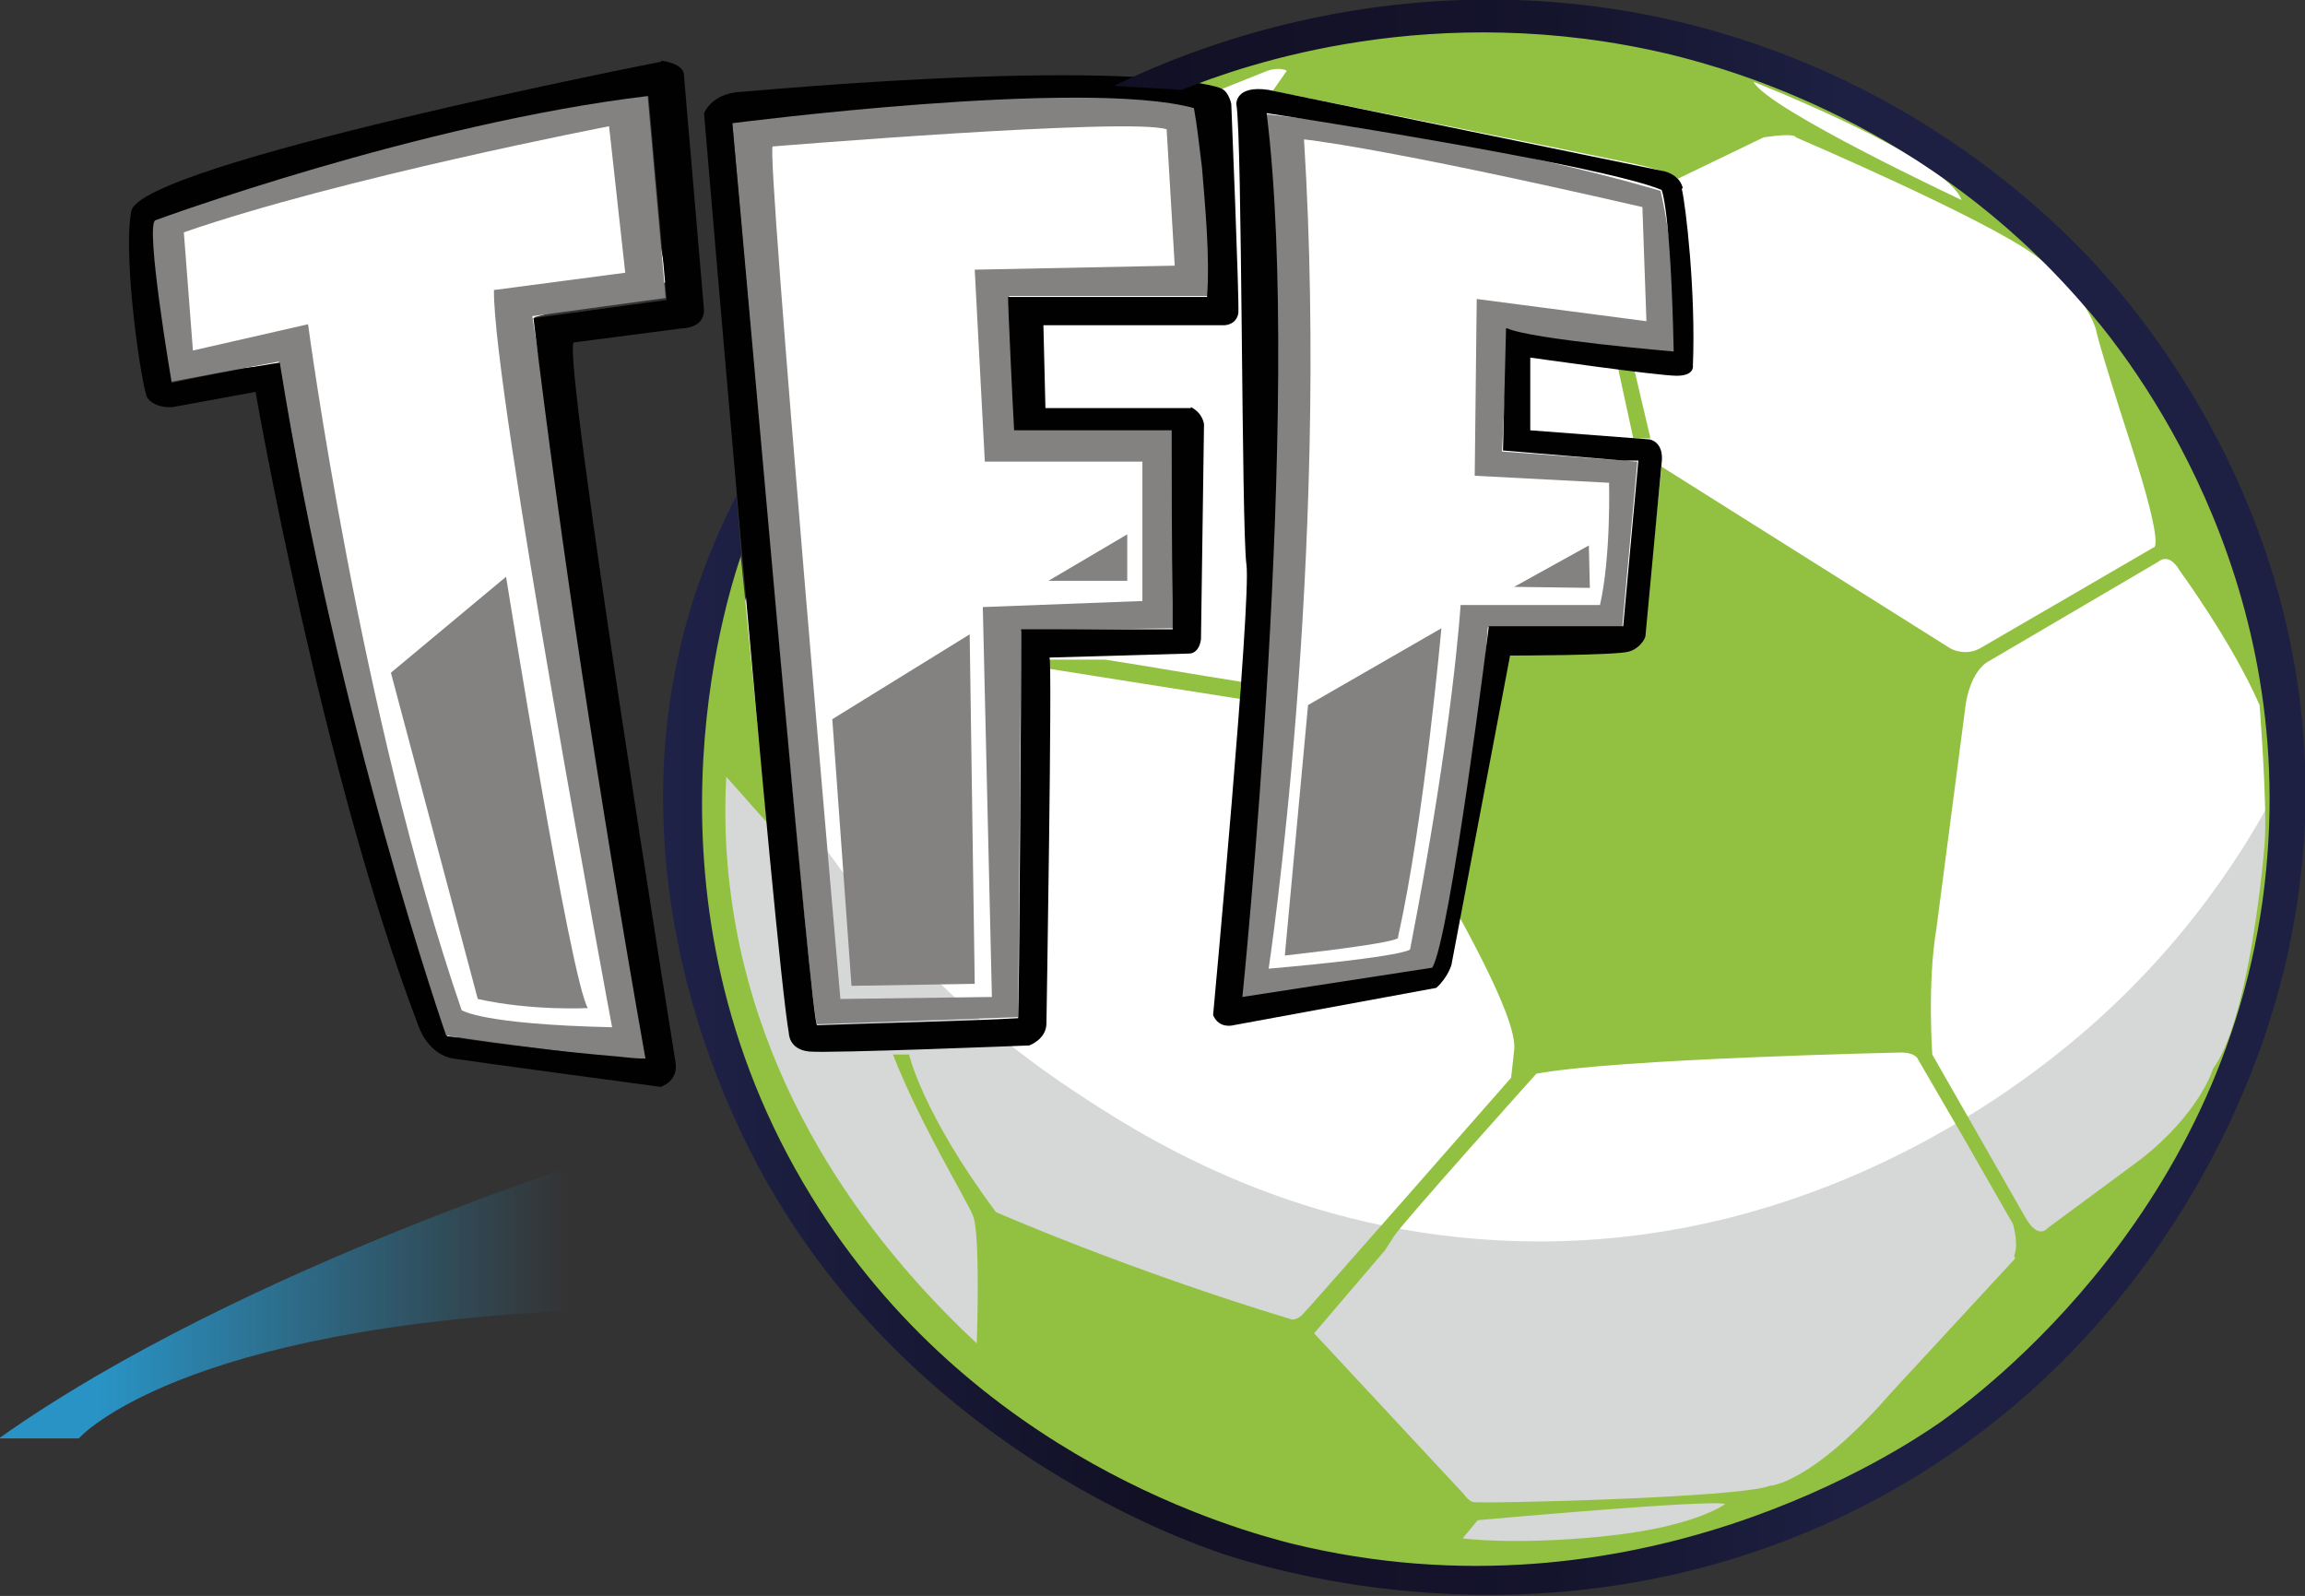 <?xml version="1.0" encoding="UTF-8"?><svg id="Capa_1" xmlns="http://www.w3.org/2000/svg" xmlns:xlink="http://www.w3.org/1999/xlink" viewBox="0 0 22.82 15.8"><rect x="0" y="0" width="22.82" height="15.8" fill="#333333" stroke="none"/><defs><linearGradient id="Degradado_sin_nombre_187" x1="0" y1="12.81" x2="6.18" y2="12.81" gradientUnits="userSpaceOnUse"><stop offset=".16" stop-color="#2993c5"/><stop offset=".91" stop-color="#2993c5" stop-opacity="0"/></linearGradient><linearGradient id="Degradado_sin_nombre_260" x1="6.57" y1="7.9" x2="22.82" y2="7.9" gradientUnits="userSpaceOnUse"><stop offset="0" stop-color="#1f2248"/><stop offset=".29" stop-color="#111025"/><stop offset=".54" stop-color="#15142d"/><stop offset=".72" stop-color="#1d2042"/></linearGradient></defs><ellipse cx="14.86" cy="7.77" rx="7.7" ry="7.72" fill="#fff"/><path d="M11.99,2.4s.1-.58-.18-1.1c-.35-.65-2.15-.72-4.36.03l.23,3.31.4,5.51c1.18.36,1.72.19,1.99-.07.71-.67-.49-1.87.1-3.78.28-.88,1.16-2.63,1.58-3.31.04-.07.18-.28.23-.59Z" fill="#fff"/><path d="M4.66,1.33c-.99.31-1.99.63-2.98.94l.1,1.43,1.1-.1,1.55,6.66,1.79.12-.93-7.24,1.32-.35-.36-1.78c-.53.11-1.05.22-1.58.33Z" fill="#fff"/><path d="M22.5,7.89c-.35.65-1,1.65-2.14,2.55-.87.69-2.85,1.98-5.52,1.84-2.12-.11-3.58-1.06-4.24-1.5-2.28-1.52-3.21-3.62-3.54-4.49-.07.45-.66,4.41,2.22,7.16,1.42,1.36,3.06,1.82,3.89,1.99,1.4.3,2.49.16,3.1.04,3.01-.61,5.29-3.09,5.98-5.68.22-.82.25-1.52.24-1.93Z" fill="#d6d7d7"/><path d="M16.34,4.34l-.16-.68c-.05,0-.11,0-.16-.01.05.23.1.46.15.69h.17Z" fill="#92c141"/><path d="M12.29,6.75c-.45-.07-.9-.15-1.35-.22h-.56v.09c.63.1,1.26.2,1.9.3,0-.06,0-.11.01-.17Z" fill="#92c141"/><path d="M22.58,7.19c-.04-.46-.23-2.15-1.47-3.83-.48-.66-.95-1.08-1.15-1.26-.34-.3-1.27-1.04-2.71-1.51-.6-.19-2.78-.86-4.98.04-.19.08-.34.15-.43.2l.26.05.45-.18c.12-.04.19,0,.19,0l-.14.2s3.15.63,3.57.72c.42.09.44.15.44.15l.85-.41c.33-.05.32,0,.32,0,0,0,1.87.8,2.37,1.17.5.36.6.73.6.73,0,0,.01.1.35,1.15.34,1.05.22,1.01.22,1.01,0,0-1.58.92-1.72,1-.15.08-.29,0-.29,0l-2.86-1.8s-.16,1.52-.17,1.66c0,.14-.16.17-.16.17-.41,0-.82,0-1.23,0-.15.88-.29,1.75-.44,2.63.46.84.56,1.18.54,1.32,0,.01-.03.27-.03.27,0,0-2,2.28-2.07,2.35-.07.06-.11.04-.11.04-1.62-.49-2.92-1.06-2.92-1.06-.73-.98-.86-1.56-.86-1.56h-.16c.27.69.72,1.42.79,1.59.08.17.04,1.27.04,1.27-.76-.71-2.13-2.21-2.43-4.41-.06-.43-.07-.83-.05-1.2l.4.45c-.09-.95-.18-1.91-.28-2.86-.24.72-.67,2.35-.2,4.35.15.65.62,2.51,2.35,4.04,1.93,1.7,4.14,1.87,4.79,1.91,1.78.11,3.08-.41,3.35-.51,1.28-.52,2.05-1.27,2.53-1.73.55-.54,1.81-1.8,2.28-3.86.09-.37.25-1.21.15-2.28ZM17.36.81h0s1.91.75,2.06,1.17c0,0-1.92-.9-2.06-1.17ZM15.88,15.21c-.91.09-1.4.02-1.4.02l.15-.18s2.32-.21,2.45-.16c0,0-.3.23-1.21.32ZM19.95,12.46l-1.22,1.32c-.8.92-1.21.93-1.21.93-.3.12-2.89.18-2.94.16-.05-.02-.09-.08-.09-.08l-1.48-1.59s.7-.82.7-.82l.09-.14c.09-.14,1.41-1.61,1.41-1.61.8-.15,3.61-.21,3.61-.21.15,0,.17.07.17.07l.43.74.51.89c.06.23.01.31.01.31ZM22.42,8.36c-.03.37-.18,1.77-.51,2.22,0,0-.13.44-.72.9l-.92.68s-.09.12-.22-.11l-.92-1.61s-.05-.71.04-1.24l.29-2.22s.04-.34.24-.44l1.67-.98s.1-.1.21.09c0,0,.52.71.79,1.33,0,0,.08,1.01.05,1.38Z" fill="#92c141"/><path d="M0,14.24h.78s.97-1.11,5.03-1.27l.36-1.59s-3.77,1.15-6.18,2.86" fill="url(#Degradado_sin_nombre_187)"/><path d="M11.86,1.02c-.19-.02-.38-.04-.57-.06-1.49-.12-2.85,0-4.04.25,0,0,.76,8.8.84,8.93l1.99-.07.03-3.83,1.51-.02v-1.97s-1.57,0-1.57,0l-.06-1.32h1.97c.03-.26.05-.57.04-.92-.02-.38-.07-.72-.13-1ZM9.65,2.67l.1,1.9h1.56v1.38l-1.58.06.09,3.86-1.5.02s-.74-8.44-.67-8.44c0,0,3.53-.29,3.9-.17l.08,1.35-1.99.04Z" fill="#848280"/><polygon points="11.16 5.29 10.38 5.75 11.16 5.75 11.16 5.29" fill="#848280"/><polygon points="8.24 7.12 8.43 9.76 9.65 9.74 9.6 6.28 8.24 7.12" fill="#848280"/><path d="M16.59,3.5c0-.22,0-.47-.02-.73-.03-.33-.07-.62-.13-.88,0,0-1.69-.52-3.91-.76,0,0,.08,5.14-.24,8.75.65-.08,1.29-.15,1.94-.23.09-.39.17-.8.24-1.23.13-.78.21-1.52.26-2.21h1.33l.15-1.64-1.34-.1c.02-.39.04-.78.06-1.18.1.03.2.05.31.08.49.11.94.14,1.35.13ZM15.93,4.78s.02.73-.09,1.21h-1.38s-.07,1.2-.5,3.41c0,0-.04.07-1.4.19,0,0,.61-4.04.35-8.21,0,0,.74.07,3.35.67l.04,1.13-1.68-.22-.02,1.75,1.34.07Z" fill="#848280"/><path d="M12.72,9.46c1.24-.14,1.12-.18,1.12-.18.26-1.16.43-3.06.43-3.06l-1.32.76-.23,2.48Z" fill="#848280"/><polygon points="15.73 5.4 14.99 5.81 15.74 5.82 15.73 5.4" fill="#848280"/><path d="M6.41.93c-.44.04-.91.09-1.4.18-1.39.24-2.57.64-3.53,1.05,0,.14.02.29.03.44.04.42.1.82.18,1.18l1.07-.2s.86,5.11,1.65,6.67c.31.05.62.09.94.13.36.05.72.09,1.07.13l-1.15-7.38,1.32-.18-.18-2.02ZM4.89,2.87c-.01.99,1.17,7.3,1.17,7.3-1.31-.03-1.49-.17-1.49-.17-1.01-2.94-1.52-6.79-1.52-6.79l-1.14.26-.09-1.17c1.56-.54,4.21-1.05,4.21-1.05l.16,1.45-1.29.17Z" fill="#848280"/><path d="M4.73,9.89c.54.12,1.09.09,1.09.09-.17-.27-.81-4.27-.81-4.27l-1.14.95.86,3.23Z" fill="#848280"/><path d="M6.55.61S1.39,1.62,1.3,2.09c-.09.47.11,1.79.16,1.85.04.06.14.1.25.09l.82-.15s.65,3.75,1.61,6.27c0,0,.09.29.35.33s2.05.28,2.05.28c0,0,.17-.05.15-.23,0,0-1.13-7.03-1.01-7.14l1.08-.14s.21,0,.21-.18l-.2-2.34s0-.1-.23-.13ZM5.28,3.14c.14,1.15.3,2.32.48,3.51.2,1.31.41,2.59.63,3.83-.09,0-.18-.01-.27-.02-.59-.05-1.15-.12-1.7-.2,0,0-1.08-3.09-1.65-6.67,0,0-.42.06-1.07.2,0,0-.27-1.58-.16-1.61,0,0,2.61-.96,4.88-1.23l.18,2.02-1.32.18Z" fill="#010101"/><path d="M11.79,4.04h-1.44s-.02-.82-.02-.82h1.79s.12,0,.14-.12c.01-.12-.07-2.07-.07-2.07,0,0-.02-.11-.09-.15s-.95-.3-4.77.03c0,0-.26,0-.36.21,0,0,.7,8.32.84,9.11,0,0,0,.16.2.18.19.02,2.18-.06,2.18-.06,0,0,.17-.06.17-.22,0,0,.06-3.62.03-3.62l1.39-.04s.09,0,.11-.14l.03-2.13s-.01-.11-.13-.17ZM11.62,6.23s-1.14,0-1.47,0c-.06,0-.04,0-.04.02,0,.64-.02,3.68-.03,3.83-.51.03-1.47.05-1.99.07-.05.08-.67-7.13-.84-8.93h0s3.47-.45,4.57-.15c.03.16.05.35.08.59.03.37.08.88.05,1.28-.12,0-1.92,0-1.97,0,0,.11.05,1.16.06,1.32.28,0,1.47,0,1.56,0,0,.4,0,1.2.01,1.7,0,.12,0,.19,0,.27Z" fill="#010101"/><path d="M16.66,1.86c-.04-.15-.21-.17-.21-.17l-3.89-.8c-.33-.05-.32.14-.32.14.06.32.05,4.2.1,4.56.05.35-.33,4.46-.33,4.46.06.14.2.1.2.1l2.01-.37c.12-.11.15-.23.15-.23l.58-3.06s1.05,0,1.18-.04.16-.15.16-.15l.16-1.71c.03-.22-.12-.24-.12-.24l-1.18-.09v-.72s1.26.18,1.45.18c.18,0,.16-.1.16-.1.03-.72-.07-1.59-.11-1.75ZM14.91,3.25l-.03,1.21,1.2.1h.14l-.15,1.64h-1.33s-.38,3.07-.56,3.38l-1.88.29s.6-5.86.24-8.75c0,0,3.28.5,3.91.76,0,0,.09.18.12,1.6,0,0-1.41-.12-1.65-.23Z" fill="#010101"/><path d="M11.05.84c.62-.3,2.81-1.27,5.55-.63,2.25.53,3.62,1.85,4.11,2.37.42.45,2,2.25,2.11,4.97.02.43.03,1.59-.49,2.96-.3.8-1.36,3.23-4.15,4.53-2.8,1.3-5.39.55-5.96.38-.39-.12-3.49-1.15-4.93-4.31-.24-.53-1.15-2.59-.49-4.96.15-.53.34-.95.49-1.24.02.19.03.38.05.58-.15.44-1.11,3.42.69,6.35,1.6,2.61,4.25,3.31,4.75,3.44,3.42.84,6.07-.95,6.43-1.2.35-.25,2.99-2.16,3.24-5.64.22-2.99-1.48-5.04-1.84-5.44-1.53-1.76-3.42-2.3-4.07-2.46-2.34-.56-4.22.1-4.84.35l-.67-.04Z" fill="url(#Degradado_sin_nombre_260)"/><path d="M7.3,4.91l.03.35" fill="#15142b"/></svg>